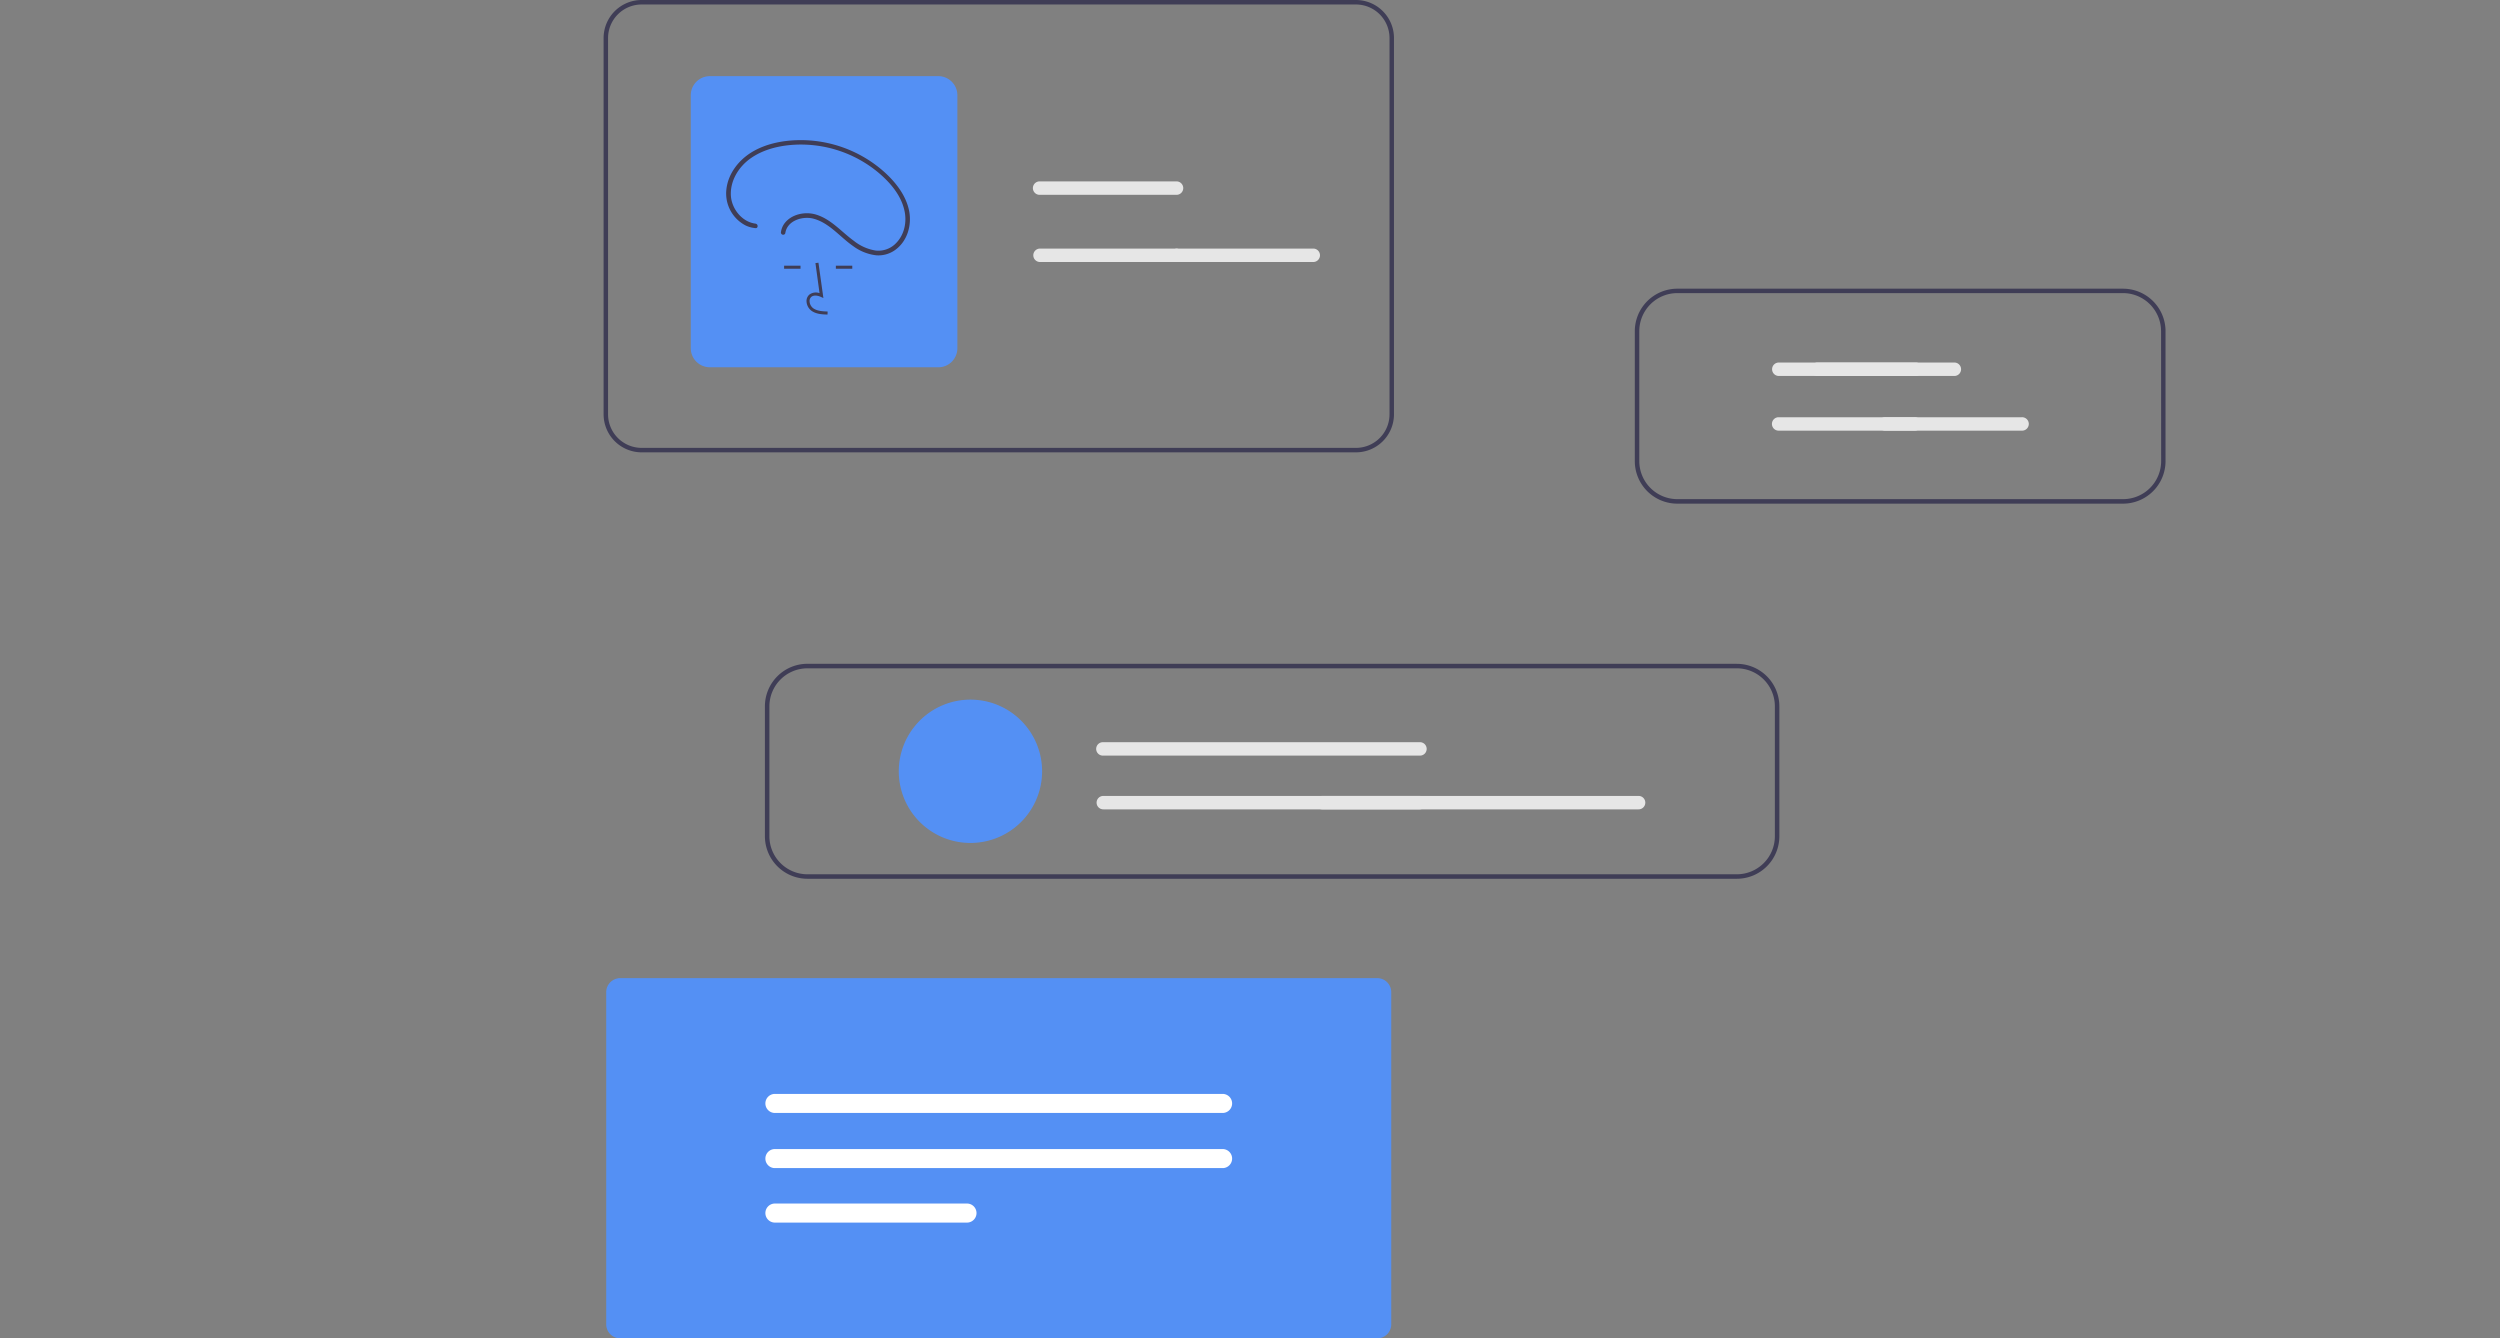 <svg id="b4e3060f-5130-489b-849d-7962070b1d51" xmlns="http://www.w3.org/2000/svg" viewBox="0 0 952.04 509.55"><rect x="0" y="0" width="952.04" height="509.55" fill="#808080" stroke="none"/><defs><style>.cls-1{fill:#3f3d56;}.cls-2{fill:#5490f4;}.cls-3{fill:#e6e6e6;}.cls-4{fill:#fff;}</style></defs><path class="cls-1" d="M516.36,0h-272a14.5,14.5,0,0,0-14.5,14.5V157.77a14.5,14.5,0,0,0,14.5,14.49h272a14.49,14.49,0,0,0,14.49-14.49V14.5A14.5,14.5,0,0,0,516.36,0Zm12.79,157.77a12.79,12.79,0,0,1-12.79,12.79h-272a12.8,12.8,0,0,1-12.8-12.79h0V14.5a12.79,12.79,0,0,1,12.8-12.79h272A12.79,12.79,0,0,1,529.15,14.5Z"/><path class="cls-2" d="M357.31,139.86h-87a7.26,7.26,0,0,1-7.25-7.25V36.24A7.27,7.27,0,0,1,270.33,29h87a7.26,7.26,0,0,1,7.25,7.25v96.37a7.24,7.24,0,0,1-7.23,7.25Z"/><path class="cls-1" d="M315.14,119.79c-1.92-.06-4.31-.12-6.15-1.47a4.73,4.73,0,0,1-1.85-3.52,3.2,3.2,0,0,1,1.08-2.61,4.1,4.1,0,0,1,3.87-.55l-1.56-11.45,1.15-.15,1.88,13.45-1-.44c-1.12-.51-2.64-.77-3.59,0a2.09,2.09,0,0,0-.67,1.71,3.51,3.51,0,0,0,1.39,2.63c1.42,1,3.32,1.18,5.48,1.24Z"/><rect class="cls-1" x="298.6" y="101.18" width="6.25" height="1.16"/><rect class="cls-1" x="318.31" y="101.18" width="6.25" height="1.16"/><path class="cls-1" d="M287.74,85.16c-5-.57-8.93-5.39-9.38-10.29-.5-5.81,2.88-11.35,7.53-14.6,4.86-3.41,10.92-4.85,16.78-5.16A46.12,46.12,0,0,1,334.23,65.5c4.39,3.64,8.52,8.29,10,13.9,1.36,4.88.26,10.4-3.66,13.82a9.32,9.32,0,0,1-7.12,2.19,17.76,17.76,0,0,1-8.27-3.68c-4.73-3.42-8.61-8.22-14.37-10-4.22-1.32-9.69-.16-12.28,3.65a7.18,7.18,0,0,0-1.11,2.92.86.86,0,0,0,.58,1.06h0a.85.85,0,0,0,1.06-.57v0c.68-4.81,6.59-6.6,10.74-5.51,6.05,1.61,10.11,7,15.08,10.43a18.23,18.23,0,0,0,8.77,3.51,10.88,10.88,0,0,0,7.68-2.36c4.26-3.34,5.86-9.1,4.93-14.29-1.1-6-5.12-11.15-9.56-15.13a47.83,47.83,0,0,0-32.69-12.07c-6.13.13-12.54,1.4-17.82,4.64-5.11,3.15-9.09,8.41-9.61,14.5a13.71,13.71,0,0,0,7.4,13.37,11.17,11.17,0,0,0,3.71,1c1.1.13,1.1-1.61,0-1.7Z"/><path class="cls-1" d="M661.4,252.78H307.49a16.21,16.21,0,0,0-16.2,16.2h0v49.47a16.21,16.21,0,0,0,16.2,16.2H661.4a16.21,16.21,0,0,0,16.21-16.2V269a16.21,16.21,0,0,0-16.21-16.2Zm14.5,65.67a14.5,14.5,0,0,1-14.5,14.49H307.49A14.49,14.49,0,0,1,293,318.45V269a14.49,14.49,0,0,1,14.49-14.49H661.4A14.5,14.5,0,0,1,675.9,269Z"/><path class="cls-2" d="M369.56,266.43a27.29,27.29,0,1,0,27.29,27.29A27.29,27.29,0,0,0,369.56,266.43Z"/><path class="cls-1" d="M824.63,125a16.2,16.2,0,0,0-16.16-15.06H638.77a16.2,16.2,0,0,0-16.21,16.2v49.46a16.2,16.2,0,0,0,16.21,16.2h169.7a16.2,16.2,0,0,0,16.2-16.2h0V126.12C824.67,125.73,824.66,125.35,824.63,125ZM823,175.58a14.5,14.5,0,0,1-14.5,14.5H638.77a14.5,14.5,0,0,1-14.5-14.5V126.12a14.5,14.5,0,0,1,14.5-14.5h169.7A14.51,14.51,0,0,1,822.92,125c0,.37.05.75.05,1.13Z"/><path class="cls-3" d="M420.16,282.64a2.56,2.56,0,1,0,0,5.11H540.58a2.56,2.56,0,1,0,0-5.11Z"/><path class="cls-3" d="M420.16,303.1a2.56,2.56,0,0,0,0,5.12H540.58a2.56,2.56,0,0,0,0-5.12Z"/><path class="cls-3" d="M503.55,303.1a2.56,2.56,0,0,0,0,5.12H624a2.56,2.56,0,0,0,0-5.12Z"/><path class="cls-3" d="M729.42,143.17a2.56,2.56,0,1,0,0-5.11H677.56a2.56,2.56,0,1,0,0,5.11Z"/><path class="cls-3" d="M744.09,143.17a2.56,2.56,0,1,0,0-5.11H692.27a2.56,2.56,0,1,0,0,5.11Z"/><path class="cls-3" d="M729,164a2.56,2.56,0,1,0,0-5.11H677.18a2.56,2.56,0,0,0,0,5.11Z"/><path class="cls-3" d="M769.88,164a2.56,2.56,0,1,0,0-5.11H718.06a2.56,2.56,0,1,0,0,5.11Z"/><path class="cls-3" d="M447.88,74.19a2.56,2.56,0,1,0,0-5.11H396.06a2.56,2.56,0,1,0,0,5.11Z"/><path class="cls-3" d="M500.11,99.78a2.56,2.56,0,0,0,0-5.12H448.3a2.56,2.56,0,0,0,0,5.12Z"/><path class="cls-3" d="M447.88,99.78a2.56,2.56,0,0,0,0-5.12H396.06a2.56,2.56,0,1,0,0,5.12Z"/><path id="b1bce2c7-12e1-4551-8863-d6d142670d08" class="cls-2" d="M524.47,509.67H236.2a5.35,5.35,0,0,1-5.34-5.33V377.83a5.35,5.35,0,0,1,5.34-5.34H524.47a5.34,5.34,0,0,1,5.34,5.34V504.34A5.34,5.34,0,0,1,524.47,509.67Z"/><path id="b8b7ef86-e6be-48b5-b7f8-365881aa5bd2" class="cls-4" d="M294.91,416.58a3.63,3.63,0,0,0,0,7.25H465.77a3.63,3.63,0,0,0,0-7.25Z"/><path id="a9b62e3b-06cf-4a55-8c8f-4aeba6e5e4c7" class="cls-4" d="M294.91,437.58a3.63,3.63,0,0,0,0,7.25H465.77a3.63,3.63,0,0,0,0-7.25Z"/><path id="a12f9c39-a43a-4056-b48c-3363dc06a37f" class="cls-4" d="M294.91,458.33a3.63,3.63,0,0,0,0,7.25h73.52a3.63,3.63,0,0,0,0-7.25Z"/></svg>